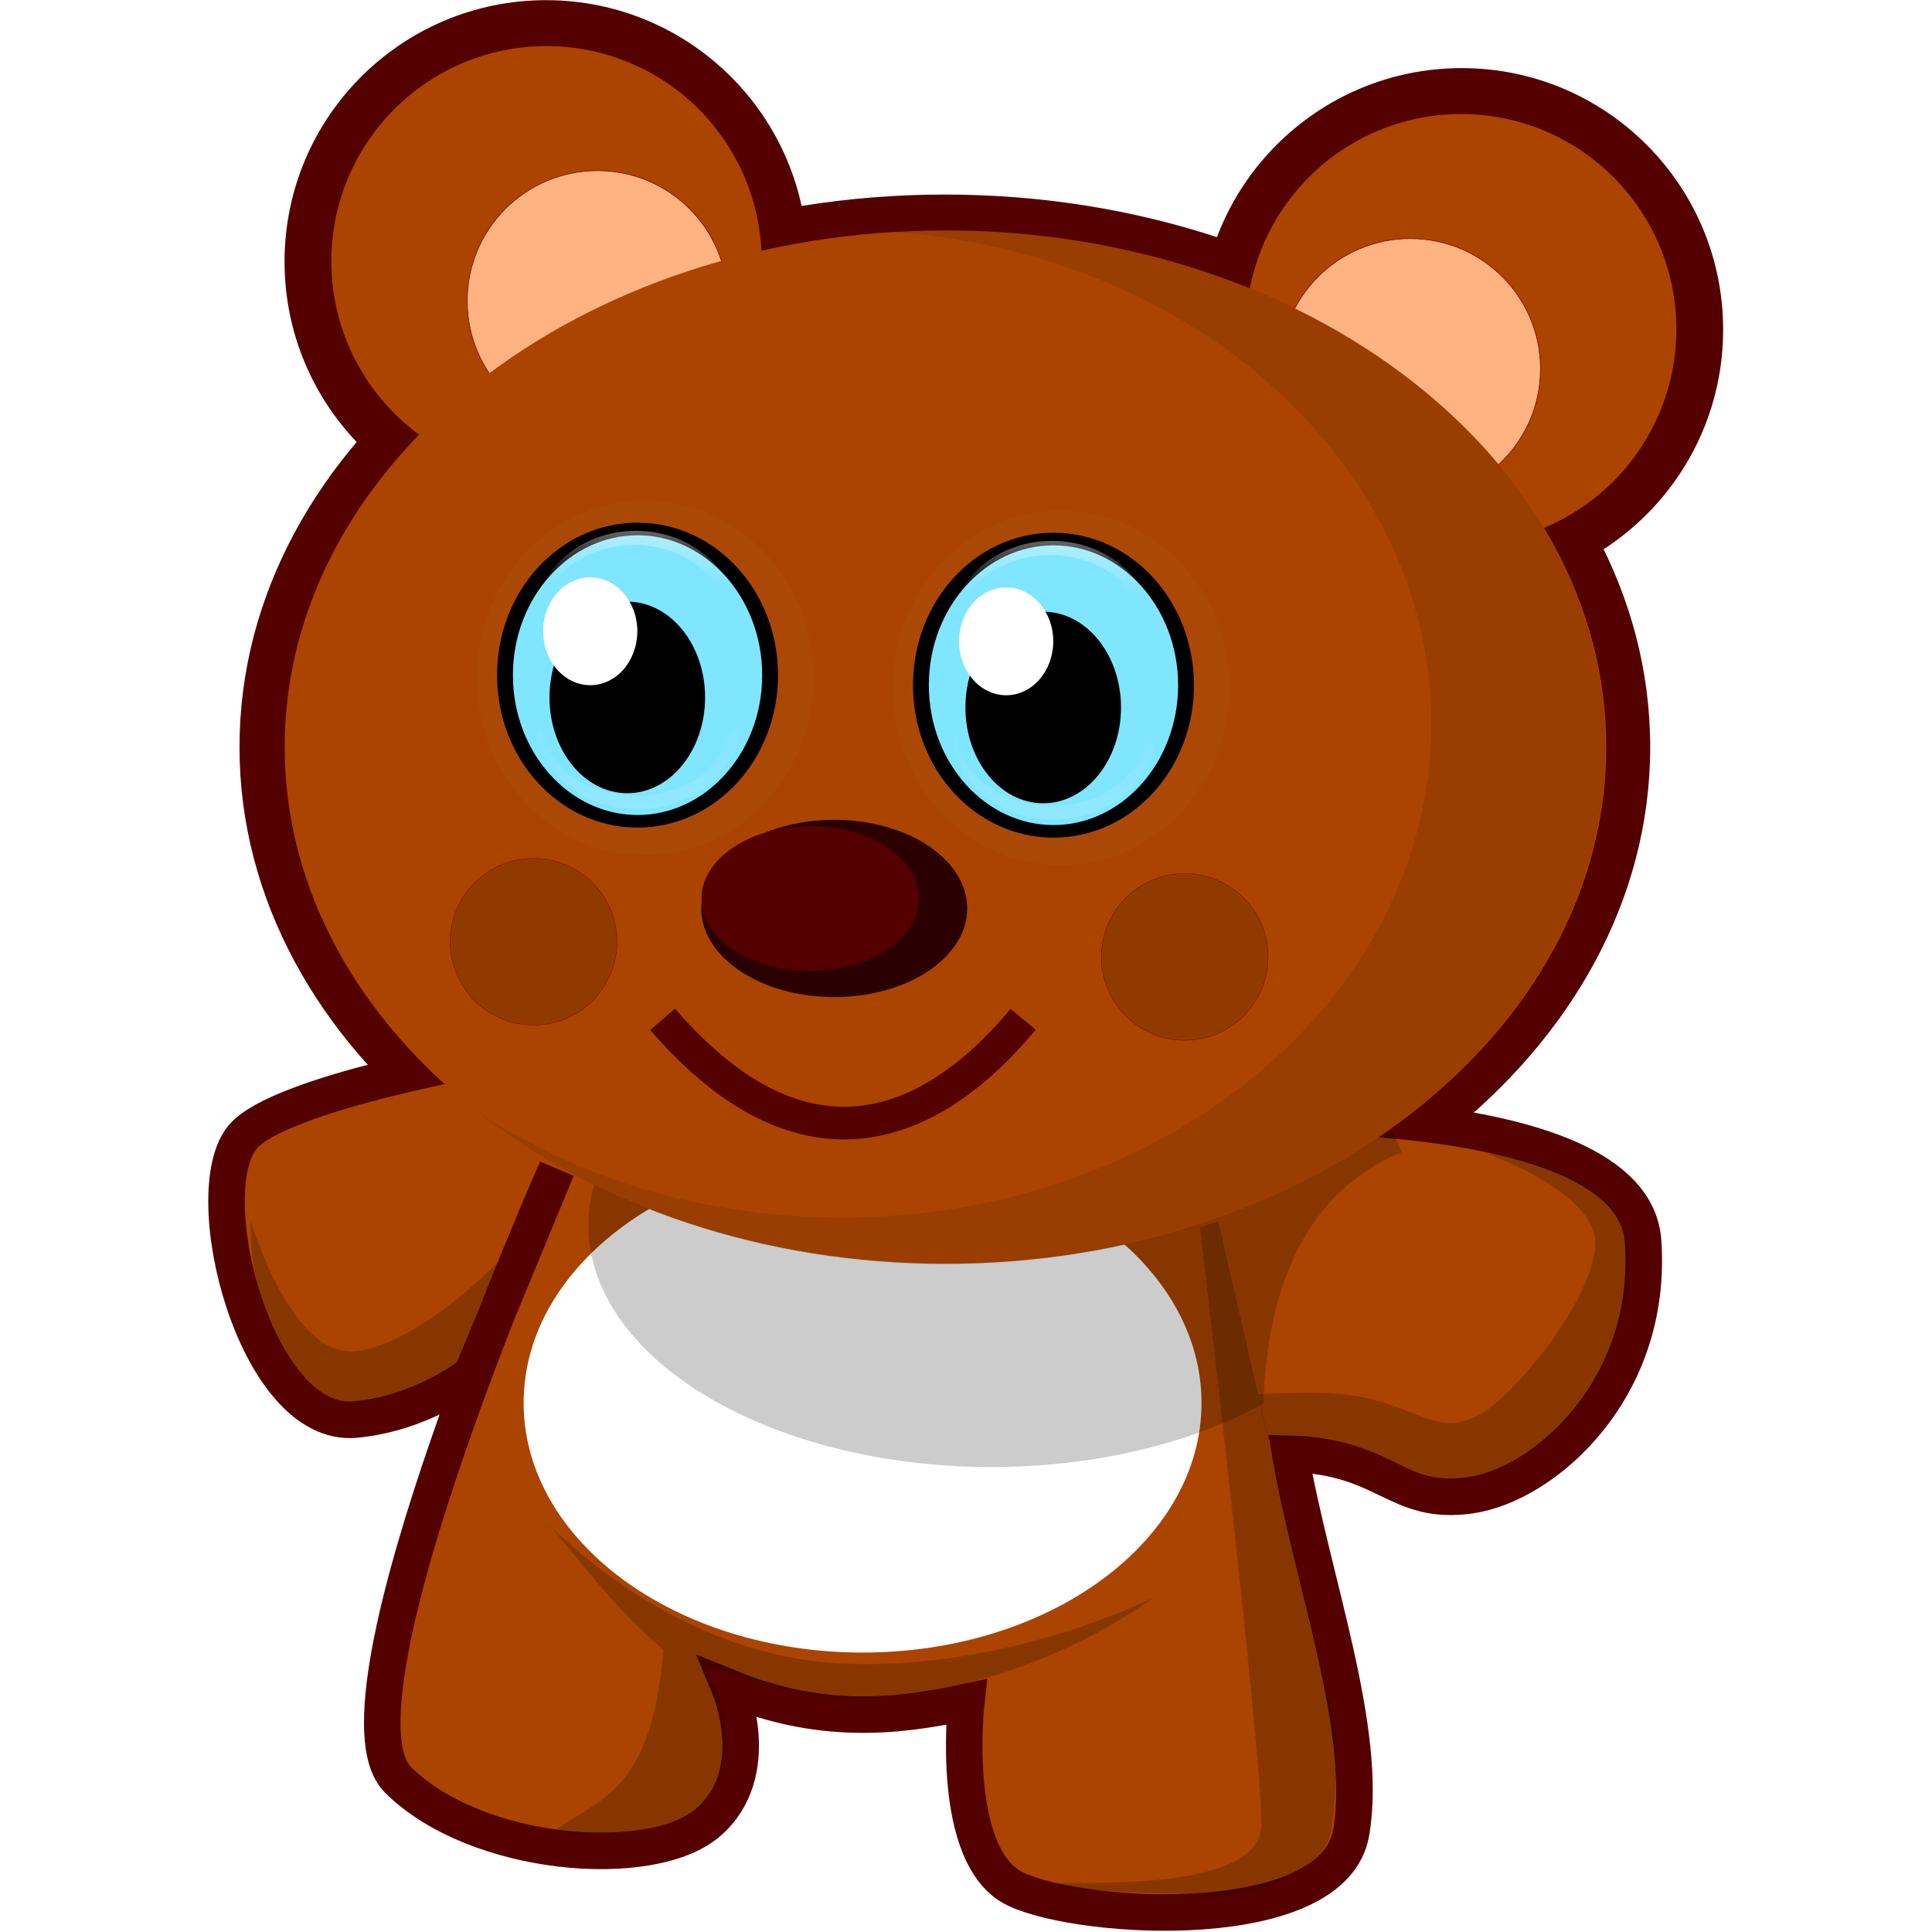 <?xml version="1.0" encoding="UTF-8" standalone="no"?>
<!-- Created with Inkscape (http://www.inkscape.org/) -->

<svg
   xmlns:dc="http://purl.org/dc/elements/1.1/"
   xmlns:cc="http://creativecommons.org/ns#"
   xmlns:rdf="http://www.w3.org/1999/02/22-rdf-syntax-ns#"
   xmlns:svg="http://www.w3.org/2000/svg"
   xmlns="http://www.w3.org/2000/svg"
   xmlns:xlink="http://www.w3.org/1999/xlink"
   xmlns:sodipodi="http://sodipodi.sourceforge.net/DTD/sodipodi-0.dtd"
   xmlns:inkscape="http://www.inkscape.org/namespaces/inkscape"
   width="804"
   height="804"
   id="svg11630"
   version="1.1"
   inkscape:version="0.48.0 r9654"
   sodipodi:docname="bear.svg">
  <defs
     id="defs11632">
    <filter
       color-interpolation-filters="sRGB"
       inkscape:collect="always"
       id="filter5383">
      <feGaussianBlur
         inkscape:collect="always"
         stdDeviation="2.487"
         id="feGaussianBlur5385" />
    </filter>
    <linearGradient
       inkscape:collect="always"
       xlink:href="#linearGradient5264"
       id="linearGradient11469"
       gradientUnits="userSpaceOnUse"
       gradientTransform="matrix(0.609,0,0,0.52,182.319,97.042)"
       x1="310.729"
       y1="716.168"
       x2="311.257"
       y2="631.469" />
    <linearGradient
       inkscape:collect="always"
       id="linearGradient5264">
      <stop
         style="stop-color:#ffffff;stop-opacity:1;"
         offset="0"
         id="stop5266" />
      <stop
         style="stop-color:#ffffff;stop-opacity:0;"
         offset="1"
         id="stop5268" />
    </linearGradient>
    <filter
       color-interpolation-filters="sRGB"
       inkscape:collect="always"
       id="filter5403">
      <feGaussianBlur
         inkscape:collect="always"
         stdDeviation="0.595"
         id="feGaussianBlur5405" />
    </filter>
    <filter
       color-interpolation-filters="sRGB"
       inkscape:collect="always"
       id="filter5305">
      <feGaussianBlur
         inkscape:collect="always"
         stdDeviation="1.547"
         id="feGaussianBlur5307" />
    </filter>
    <filter
       color-interpolation-filters="sRGB"
       inkscape:collect="always"
       id="filter5301"
       x="-0.131"
       width="1.262"
       y="-0.095"
       height="1.189">
      <feGaussianBlur
         inkscape:collect="always"
         stdDeviation="3.267"
         id="feGaussianBlur5303" />
    </filter>
    <linearGradient
       inkscape:collect="always"
       xlink:href="#linearGradient5264"
       id="linearGradient11471"
       gradientUnits="userSpaceOnUse"
       gradientTransform="matrix(0.609,0,0,0.52,182.319,97.042)"
       x1="310.729"
       y1="716.168"
       x2="309.23"
       y2="653.487" />
    <filter
       color-interpolation-filters="sRGB"
       inkscape:collect="always"
       id="filter5277">
      <feGaussianBlur
         inkscape:collect="always"
         stdDeviation="0.432"
         id="feGaussianBlur5279" />
    </filter>
    <linearGradient
       inkscape:collect="always"
       xlink:href="#linearGradient5264"
       id="linearGradient11463"
       gradientUnits="userSpaceOnUse"
       gradientTransform="matrix(0.609,0,0,0.52,182.319,97.042)"
       x1="310.729"
       y1="716.168"
       x2="311.257"
       y2="631.469" />
    <linearGradient
       inkscape:collect="always"
       xlink:href="#linearGradient5264"
       id="linearGradient11465"
       gradientUnits="userSpaceOnUse"
       gradientTransform="matrix(0.609,0,0,0.52,182.319,97.042)"
       x1="310.729"
       y1="716.168"
       x2="309.23"
       y2="653.487" />
  </defs>
  <sodipodi:namedview
     id="base"
     pagecolor="#ffffff"
     bordercolor="#666666"
     borderopacity="1.0"
     inkscape:pageopacity="0.0"
     inkscape:pageshadow="2"
     inkscape:zoom="0.35"
     inkscape:cx="281.72639"
     inkscape:cy="429.3296"
     inkscape:document-units="px"
     inkscape:current-layer="layer1"
     showgrid="false"
     inkscape:window-width="1440"
     inkscape:window-height="850"
     inkscape:window-x="-8"
     inkscape:window-y="-8"
     inkscape:window-maximized="1"
     fit-margin-top="0"
     fit-margin-left="0"
     fit-margin-right="0"
     fit-margin-bottom="0" />
  <g
     inkscape:label="Layer 1"
     inkscape:groupmode="layer"
     id="layer1"
     transform="translate(43.274,-158.058)">
    <g
       transform="matrix(7.598,0,0,7.598,-678.5,-172.908)"
       id="g11492">
      <path
         transform="matrix(0.459,0,0,0.447,113.309,88.837)"
         d="m 132.197,-9.753 c 0,37.39 -37.683,67.7 -84.167,67.7 -46.484,0 -84.167,-30.31 -84.167,-67.7 0,-37.39 37.683,-67.7 84.167,-67.7 46.484,0 84.167,30.31 84.167,67.7 z"
         sodipodi:ry="67.69973"
         sodipodi:rx="84.167236"
         sodipodi:cy="-9.7531328"
         sodipodi:cx="48.030212"
         id="path9897-5"
         style="color:#000000;fill:#550000;fill-opacity:1;fill-rule:nonzero;stroke:none;stroke-width:4.717;marker:none;visibility:visible;display:inline;overflow:visible;enable-background:accumulate"
         sodipodi:type="arc" />
      <path
         transform="matrix(-0.824,0,0,0.824,208.891,100.934)"
         d="m 72.274,-47.72 c 0,9.6 -7.782,17.382 -17.382,17.382 -9.6,0 -17.382,-7.782 -17.382,-17.382 0,-9.6 7.782,-17.382 17.382,-17.382 9.6,0 17.382,7.782 17.382,17.382 z"
         sodipodi:ry="17.382362"
         sodipodi:rx="17.382362"
         sodipodi:cy="-47.719872"
         sodipodi:cx="54.891674"
         id="path11399"
         style="color:#000000;fill:#550000;fill-opacity:1;fill-rule:nonzero;stroke:none;stroke-width:2.951;marker:none;visibility:visible;display:inline;overflow:visible;enable-background:accumulate"
         sodipodi:type="arc" />
      <path
         sodipodi:type="arc"
         style="color:#000000;fill:#aa4400;fill-opacity:1;fill-rule:nonzero;stroke:none;stroke-width:2.951;marker:none;visibility:visible;display:inline;overflow:visible;enable-background:accumulate"
         id="path11401"
         sodipodi:cx="54.891674"
         sodipodi:cy="-47.719872"
         sodipodi:rx="17.382362"
         sodipodi:ry="17.382362"
         d="m 72.274,-47.72 c 0,9.6 -7.782,17.382 -17.382,17.382 -9.6,0 -17.382,-7.782 -17.382,-17.382 0,-9.6 7.782,-17.382 17.382,-17.382 9.6,0 17.382,7.782 17.382,17.382 z"
         transform="matrix(-0.678,0,0,0.678,200.852,93.945)" />
      <path
         sodipodi:type="arc"
         style="color:#000000;fill:#ffb380;fill-opacity:1;fill-rule:nonzero;stroke:#800000;stroke-width:0.05;stroke-miterlimit:4;stroke-opacity:1;stroke-dasharray:none;stroke-dashoffset:0;marker:none;visibility:visible;display:inline;overflow:visible;enable-background:accumulate"
         id="path11403"
         sodipodi:cx="59.008549"
         sodipodi:cy="-44.51786"
         sodipodi:rx="10.520905"
         sodipodi:ry="10.520905"
         d="m 69.529,-44.518 c 0,5.811 -4.71,10.521 -10.521,10.521 -5.811,0 -10.521,-4.71 -10.521,-10.521 0,-5.811 4.71,-10.521 10.521,-10.521 5.811,0 10.521,4.71 10.521,10.521 z"
         transform="matrix(-0.678,0,0,0.678,200.852,93.945)" />
      <path
         sodipodi:type="arc"
         style="color:#000000;fill:#550000;fill-opacity:1;fill-rule:nonzero;stroke:none;stroke-width:2.951;marker:none;visibility:visible;display:inline;overflow:visible;enable-background:accumulate"
         id="path11366"
         sodipodi:cx="54.891674"
         sodipodi:cy="-47.719872"
         sodipodi:rx="17.382362"
         sodipodi:ry="17.382362"
         d="m 72.274,-47.72 c 0,9.6 -7.782,17.382 -17.382,17.382 -9.6,0 -17.382,-7.782 -17.382,-17.382 0,-9.6 7.782,-17.382 17.382,-17.382 9.6,0 17.382,7.782 17.382,17.382 z"
         transform="matrix(0.824,0,0,0.824,68.281,97.213)" />
      <path
         sodipodi:nodetypes="cssccsscssccsscc"
         inkscape:connector-curvature="0"
         id="path10876"
         d="m 114.1,107.582 c 0,0 -12.956,29.199 -8.702,33.453 4.254,4.254 13.923,5.028 17.017,2.32 3.094,-2.707 1.16,-7.348 1.16,-7.348 4.899,1.999 9.01,1.633 12.956,0.773 0,0 -0.967,8.508 2.707,10.249 3.674,1.74 17.403,2.514 18.37,-3.094 0.967,-5.608 -2.153,-13.864 -3.338,-20.749 5.299,0.152 5.798,2.85 9.852,2.275 4.061,-0.576 10.055,-5.801 9.475,-13.923 -0.58,-8.122 -24.111,-6.857 -24.111,-6.857 l -38.867,-3.287 c 0,0 -11.721,2.03 -13.729,4.447 -2.542,3.06 0.709,15.985 6.188,15.47 3.738,-0.352 6.381,-2.514 6.381,-2.514 z"
         style="fill:#aa4400;fill-opacity:1;stroke:#550000;stroke-width:2;stroke-linecap:butt;stroke-linejoin:miter;stroke-miterlimit:4;stroke-opacity:1;stroke-dasharray:none" />
      <path
         transform="matrix(1.295,0,0,1.15,-40.83,-19.783)"
         d="m 146.905,121.897 c 0,6.567 -6.418,11.89 -14.335,11.89 -7.917,0 -14.335,-5.323 -14.335,-11.89 0,-6.567 6.418,-11.89 14.335,-11.89 7.917,0 14.335,5.323 14.335,11.89 z"
         sodipodi:ry="11.890202"
         sodipodi:rx="14.334915"
         sodipodi:cy="121.89661"
         sodipodi:cx="132.57019"
         id="path11351"
         style="color:#000000;fill:#ffffff;fill-opacity:1;fill-rule:nonzero;stroke:none;stroke-width:5;marker:none;visibility:visible;display:inline;overflow:visible;enable-background:accumulate"
         sodipodi:type="arc" />
      <path
         transform="matrix(0.678,0,0,0.678,76.321,90.224)"
         d="m 72.274,-47.72 c 0,9.6 -7.782,17.382 -17.382,17.382 -9.6,0 -17.382,-7.782 -17.382,-17.382 0,-9.6 7.782,-17.382 17.382,-17.382 9.6,0 17.382,7.782 17.382,17.382 z"
         sodipodi:ry="17.382362"
         sodipodi:rx="17.382362"
         sodipodi:cy="-47.719872"
         sodipodi:cx="54.891674"
         id="path10864"
         style="color:#000000;fill:#aa4400;fill-opacity:1;fill-rule:nonzero;stroke:none;stroke-width:2.951;marker:none;visibility:visible;display:inline;overflow:visible;enable-background:accumulate"
         sodipodi:type="arc" />
      <path
         transform="matrix(0.678,0,0,0.678,76.321,90.224)"
         d="m 69.529,-44.518 c 0,5.811 -4.71,10.521 -10.521,10.521 -5.811,0 -10.521,-4.71 -10.521,-10.521 0,-5.811 4.71,-10.521 10.521,-10.521 5.811,0 10.521,4.71 10.521,10.521 z"
         sodipodi:ry="10.520905"
         sodipodi:rx="10.520905"
         sodipodi:cy="-44.51786"
         sodipodi:cx="59.008549"
         id="path10866"
         style="color:#000000;fill:#ffb380;fill-opacity:1;fill-rule:nonzero;stroke:#800000;stroke-width:0.05;stroke-miterlimit:4;stroke-opacity:1;stroke-dasharray:none;stroke-dashoffset:0;marker:none;visibility:visible;display:inline;overflow:visible;enable-background:accumulate"
         sodipodi:type="arc" />
      <path
         sodipodi:nodetypes="sssccs"
         inkscape:connector-curvature="0"
         id="path11477"
         d="m 137.912,97.469 c -12.191,0 -22.079,5.906 -22.079,13.205 0,7.3 9.888,13.236 22.079,13.236 5.748,0 10.968,-1.319 14.896,-3.475 0.146,-5.209 1.699,-11.364 7.564,-13.763 -2.138,-5.96 -11.867,-9.203 -22.46,-9.203 z"
         style="opacity:0.2;color:#000000;fill:#000000;fill-opacity:1;fill-rule:nonzero;stroke:none;stroke-width:5;marker:none;visibility:visible;display:inline;overflow:visible;enable-background:accumulate" />
      <path
         transform="matrix(0.43,0,0,0.418,114.736,88.555)"
         d="m 132.197,-9.753 c 0,37.39 -37.683,67.7 -84.167,67.7 -46.484,0 -84.167,-30.31 -84.167,-67.7 0,-37.39 37.683,-67.7 84.167,-67.7 46.484,0 84.167,30.31 84.167,67.7 z"
         sodipodi:ry="67.69973"
         sodipodi:rx="84.167236"
         sodipodi:cy="-9.7531328"
         sodipodi:cx="48.030212"
         id="path9897"
         style="color:#000000;fill:#aa4400;fill-opacity:1;fill-rule:nonzero;stroke:none;stroke-width:4.717;marker:none;visibility:visible;display:inline;overflow:visible;enable-background:accumulate"
         sodipodi:type="arc" />
      <g
         transform="matrix(0.938,0,0,0.938,8.062,3.863)"
         id="g11441">
        <path
           transform="matrix(0.329,0,0,0.25,14.967,-77.105)"
           d="m 343.672,636.016 c 0,22.882 -13.38,41.431 -29.885,41.431 -16.505,0 -29.885,-18.549 -29.885,-41.431 0,-22.882 13.38,-41.431 29.885,-41.431 16.505,0 29.885,18.549 29.885,41.431 z"
           sodipodi:ry="41.430836"
           sodipodi:rx="29.884537"
           sodipodi:cy="636.01624"
           sodipodi:cx="313.78763"
           id="path5317"
           style="opacity:0.15;fill:#ffffff;fill-opacity:1;stroke:none;filter:url(#filter5383)"
           sodipodi:type="arc" />
        <path
           sodipodi:type="arc"
           style="fill:#80e5ff;fill-opacity:1;stroke:#000000;stroke-width:3.573;stroke-miterlimit:4;stroke-dasharray:none"
           id="path5242"
           sodipodi:cx="313.78763"
           sodipodi:cy="636.01624"
           sodipodi:rx="29.884537"
           sodipodi:ry="41.430836"
           d="m 343.672,636.016 c 0,22.882 -13.38,41.431 -29.885,41.431 -16.505,0 -29.885,-18.549 -29.885,-41.431 0,-22.882 13.38,-41.431 29.885,-41.431 16.505,0 29.885,18.549 29.885,41.431 z"
           transform="matrix(0.259,0,0,0.206,36.492,-49.277)" />
        <path
           style="opacity:0.5;fill:url(#linearGradient11469);fill-opacity:1;stroke:none;filter:url(#filter5403)"
           d="m 373.562,406.499 c -10.059,0 -18.219,9.657 -18.219,21.567 0,11.909 8.16,21.567 18.219,21.567 10.059,0 18.219,-9.657 18.219,-21.567 0,-11.909 -8.16,-21.567 -18.219,-21.567 z m -0.312,2.83 c 9.274,0 16.812,8.284 16.812,18.482 0,10.197 -7.538,18.453 -16.812,18.453 -9.274,0 -16.781,-8.256 -16.781,-18.453 0,-10.197 7.507,-18.482 16.781,-18.482 z"
           id="path5262"
           inkscape:connector-curvature="0"
           transform="matrix(0.327,0,0,0.235,-4.383,-16.086)" />
        <path
           sodipodi:type="arc"
           style="fill:#000000;fill-opacity:1;stroke:none;filter:url(#filter5305)"
           id="path5295"
           sodipodi:cx="313.78763"
           sodipodi:cy="636.01624"
           sodipodi:rx="29.884537"
           sodipodi:ry="41.430836"
           d="m 343.672,636.016 c 0,22.882 -13.38,41.431 -29.885,41.431 -16.505,0 -29.885,-18.549 -29.885,-41.431 0,-22.882 13.38,-41.431 29.885,-41.431 16.505,0 29.885,18.549 29.885,41.431 z"
           transform="matrix(0.152,0,0,0.135,69.468,-2.818)" />
        <path
           transform="matrix(0.092,0,0,0.076,86.132,30.844)"
           d="m 343.672,636.016 c 0,22.882 -13.38,41.431 -29.885,41.431 -16.505,0 -29.885,-18.549 -29.885,-41.431 0,-22.882 13.38,-41.431 29.885,-41.431 16.505,0 29.885,18.549 29.885,41.431 z"
           sodipodi:ry="41.430836"
           sodipodi:rx="29.884537"
           sodipodi:cy="636.01624"
           sodipodi:cx="313.78763"
           id="path5244"
           style="fill:#ffffff;fill-opacity:1;stroke:none;filter:url(#filter5301)"
           sodipodi:type="arc" />
        <path
           transform="matrix(0.327,0,0,-0.246,-4.484,183.926)"
           inkscape:connector-curvature="0"
           id="path5313"
           d="m 373.562,406.499 c -10.059,0 -18.219,9.657 -18.219,21.567 0,11.909 8.16,21.567 18.219,21.567 10.059,0 18.219,-9.657 18.219,-21.567 0,-11.909 -8.16,-21.567 -18.219,-21.567 z m -0.312,2.83 c 9.274,0 16.812,8.284 16.812,18.482 0,10.197 -7.538,18.453 -16.812,18.453 -9.274,0 -16.781,-8.256 -16.781,-18.453 0,-10.197 7.507,-18.482 16.781,-18.482 z"
           style="fill:url(#linearGradient11471);fill-opacity:1;stroke:none;filter:url(#filter5277)" />
      </g>
      <path
         sodipodi:nodetypes="cc"
         inkscape:connector-curvature="0"
         id="path10874"
         d="m 119.897,99.387 c 7.428,8.614 14.353,6.472 19.748,0"
         style="fill:none;stroke:#550000;stroke-width:1.79;stroke-linecap:butt;stroke-linejoin:miter;stroke-miterlimit:4;stroke-opacity:1;stroke-dasharray:none" />
      <path
         sodipodi:nodetypes="cscccc"
         inkscape:connector-curvature="0"
         id="path11349"
         d="m 97.344,110.451 c 0,0 2.222,7.556 5.778,7.112 3.556,-0.444 7.84,-4.965 7.84,-4.965 l -2.319,5.732 c 0,0 -3.969,2.45 -6.267,1.967 -2.29,-0.32 -5.213,-4.956 -5.033,-9.846 z"
         style="fill:#000000;fill-opacity:0.2;stroke:none" />
      <path
         inkscape:connector-curvature="0"
         id="path11412"
         d="m 135.375,56.156 c -1.012,0 -2.01,0.03 -3,0.094 16.582,1.131 29.625,12.744 29.625,26.938 0,14.943 -14.458,27.062 -32.281,27.062 -7.511,0 -14.423,-2.142 -19.906,-5.75 6.544,5.126 15.577,8.312 25.562,8.312 19.971,0 36.156,-12.698 36.156,-28.344 0,-15.646 -16.186,-28.312 -36.156,-28.312 z"
         style="opacity:0.1;color:#000000;fill:#000000;fill-opacity:1;fill-rule:nonzero;stroke:none;stroke-width:4.717;marker:none;visibility:visible;display:inline;overflow:visible;enable-background:accumulate" />
      <g
         transform="matrix(0.938,0,0,0.938,30.843,4.414)"
         id="g11449">
        <path
           sodipodi:type="arc"
           style="opacity:0.15;fill:#ffffff;fill-opacity:1;stroke:none;filter:url(#filter5383)"
           id="path11451"
           sodipodi:cx="313.78763"
           sodipodi:cy="636.01624"
           sodipodi:rx="29.884537"
           sodipodi:ry="41.430836"
           d="m 343.672,636.016 c 0,22.882 -13.38,41.431 -29.885,41.431 -16.505,0 -29.885,-18.549 -29.885,-41.431 0,-22.882 13.38,-41.431 29.885,-41.431 16.505,0 29.885,18.549 29.885,41.431 z"
           transform="matrix(0.329,0,0,0.25,14.967,-77.105)" />
        <path
           transform="matrix(0.259,0,0,0.206,36.492,-49.277)"
           d="m 343.672,636.016 c 0,22.882 -13.38,41.431 -29.885,41.431 -16.505,0 -29.885,-18.549 -29.885,-41.431 0,-22.882 13.38,-41.431 29.885,-41.431 16.505,0 29.885,18.549 29.885,41.431 z"
           sodipodi:ry="41.430836"
           sodipodi:rx="29.884537"
           sodipodi:cy="636.01624"
           sodipodi:cx="313.78763"
           id="path11453"
           style="fill:#80e5ff;fill-opacity:1;stroke:#000000;stroke-width:3.573;stroke-miterlimit:4;stroke-dasharray:none"
           sodipodi:type="arc" />
        <path
           transform="matrix(0.327,0,0,0.235,-4.383,-16.086)"
           inkscape:connector-curvature="0"
           id="path11455"
           d="m 373.562,406.499 c -10.059,0 -18.219,9.657 -18.219,21.567 0,11.909 8.16,21.567 18.219,21.567 10.059,0 18.219,-9.657 18.219,-21.567 0,-11.909 -8.16,-21.567 -18.219,-21.567 z m -0.312,2.83 c 9.274,0 16.812,8.284 16.812,18.482 0,10.197 -7.538,18.453 -16.812,18.453 -9.274,0 -16.781,-8.256 -16.781,-18.453 0,-10.197 7.507,-18.482 16.781,-18.482 z"
           style="opacity:0.5;fill:url(#linearGradient11463);fill-opacity:1;stroke:none;filter:url(#filter5403)" />
        <path
           transform="matrix(0.152,0,0,0.135,69.468,-2.818)"
           d="m 343.672,636.016 c 0,22.882 -13.38,41.431 -29.885,41.431 -16.505,0 -29.885,-18.549 -29.885,-41.431 0,-22.882 13.38,-41.431 29.885,-41.431 16.505,0 29.885,18.549 29.885,41.431 z"
           sodipodi:ry="41.430836"
           sodipodi:rx="29.884537"
           sodipodi:cy="636.01624"
           sodipodi:cx="313.78763"
           id="path11457"
           style="fill:#000000;fill-opacity:1;stroke:none;filter:url(#filter5305)"
           sodipodi:type="arc" />
        <path
           sodipodi:type="arc"
           style="fill:#ffffff;fill-opacity:1;stroke:none;filter:url(#filter5301)"
           id="path11459"
           sodipodi:cx="313.78763"
           sodipodi:cy="636.01624"
           sodipodi:rx="29.884537"
           sodipodi:ry="41.430836"
           d="m 343.672,636.016 c 0,22.882 -13.38,41.431 -29.885,41.431 -16.505,0 -29.885,-18.549 -29.885,-41.431 0,-22.882 13.38,-41.431 29.885,-41.431 16.505,0 29.885,18.549 29.885,41.431 z"
           transform="matrix(0.092,0,0,0.076,86.132,30.844)" />
        <path
           style="fill:url(#linearGradient11465);fill-opacity:1;stroke:none;filter:url(#filter5277)"
           d="m 373.562,406.499 c -10.059,0 -18.219,9.657 -18.219,21.567 0,11.909 8.16,21.567 18.219,21.567 10.059,0 18.219,-9.657 18.219,-21.567 0,-11.909 -8.16,-21.567 -18.219,-21.567 z m -0.312,2.83 c 9.274,0 16.812,8.284 16.812,18.482 0,10.197 -7.538,18.453 -16.812,18.453 -9.274,0 -16.781,-8.256 -16.781,-18.453 0,-10.197 7.507,-18.482 16.781,-18.482 z"
           id="path11461"
           inkscape:connector-curvature="0"
           transform="matrix(0.327,0,0,-0.246,-4.484,183.926)" />
      </g>
      <path
         sodipodi:nodetypes="csssscssscc"
         inkscape:connector-curvature="0"
         id="path11467"
         d="m 153.055,122.398 c 0,0 3.471,-0.294 5.316,0.557 1.845,0.851 3.832,1.703 4.967,1.703 1.135,0 4.136,-1.206 6.244,-3.548 2.456,-2.729 4.153,-7.904 2.686,-10.85 -1.457,-2.927 -7.55,-3.558 -7.511,-3.624 0,0 6.363,2.151 6.221,5.131 -0.142,2.98 -4.316,8.095 -6.221,9.202 -2.478,1.44 -3.388,-0.46 -7.303,-1.015 -1.675,-0.238 -4.967,-0.024 -4.967,-0.024 z"
         style="opacity:0.2;fill:#000000;stroke:none" />
      <path
         transform="matrix(1.513,0,0,1.513,-65.441,-51.455)"
         d="m 133.523,95.685 c 0,1.772 -2.155,3.208 -4.813,3.208 -2.658,0 -4.813,-1.436 -4.813,-3.208 0,-1.772 2.155,-3.208 4.813,-3.208 2.658,0 4.813,1.436 4.813,3.208 z"
         sodipodi:ry="3.2084975"
         sodipodi:rx="4.8127465"
         sodipodi:cy="95.684929"
         sodipodi:cx="128.71011"
         id="path11473"
         style="color:#000000;fill:#2b0000;fill-opacity:1;fill-rule:nonzero;stroke:none;stroke-width:2;marker:none;visibility:visible;display:inline;overflow:visible;enable-background:accumulate"
         sodipodi:type="arc" />
      <path
         sodipodi:type="arc"
         style="color:#000000;fill:#550000;fill-opacity:1;fill-rule:nonzero;stroke:none;stroke-width:2;marker:none;visibility:visible;display:inline;overflow:visible;enable-background:accumulate"
         id="path11475"
         sodipodi:cx="128.71011"
         sodipodi:cy="95.684929"
         sodipodi:rx="4.8127465"
         sodipodi:ry="3.2084975"
         d="m 133.523,95.685 c 0,1.772 -2.155,3.208 -4.813,3.208 -2.658,0 -4.813,-1.436 -4.813,-3.208 0,-1.772 2.155,-3.208 4.813,-3.208 2.658,0 4.813,1.436 4.813,3.208 z"
         transform="matrix(1.237,0,0,1.237,-31.234,-25.589)" />
      <path
         sodipodi:nodetypes="cscsccccc"
         inkscape:connector-curvature="0"
         id="path11482"
         d="m 113.545,126.915 c 0,0 6.729,7.357 16.247,7.762 9.099,0.388 16.969,-3.61 16.969,-3.61 0,0 -7.137,5.559 -16.959,5.524 -2.354,-0.008 -7.772,-1.914 -7.772,-1.914 1.562,2.21 2.045,5.983 -0.326,8.09 -0.805,0.655 -5.008,1.749 -7.69,1.043 2.438,-1.765 5.304,-2.116 5.922,-9.887 -2.886,-2.487 -4.364,-4.693 -6.39,-7.008 z"
         style="fill:#000000;fill-opacity:0.2;stroke:none" />
      <path
         sodipodi:type="arc"
         style="color:#000000;fill:#000000;fill-opacity:0.15;fill-rule:nonzero;stroke:#800000;stroke-width:0.05;stroke-miterlimit:4;stroke-opacity:1;stroke-dasharray:none;stroke-dashoffset:0;marker:none;visibility:visible;display:inline;overflow:visible;enable-background:accumulate"
         id="path11486"
         sodipodi:cx="59.008549"
         sodipodi:cy="-44.51786"
         sodipodi:rx="10.520905"
         sodipodi:ry="10.520905"
         d="m 69.529,-44.518 c 0,5.811 -4.71,10.521 -10.521,10.521 -5.811,0 -10.521,-4.71 -10.521,-10.521 0,-5.811 4.71,-10.521 10.521,-10.521 5.811,0 10.521,4.71 10.521,10.521 z"
         transform="matrix(-0.434,0,0,0.434,138.438,114.459)" />
      <path
         transform="matrix(-0.434,0,0,0.434,174.103,115.291)"
         d="m 69.529,-44.518 c 0,5.811 -4.71,10.521 -10.521,10.521 -5.811,0 -10.521,-4.71 -10.521,-10.521 0,-5.811 4.71,-10.521 10.521,-10.521 5.811,0 10.521,4.71 10.521,10.521 z"
         sodipodi:ry="10.520905"
         sodipodi:rx="10.520905"
         sodipodi:cy="-44.51786"
         sodipodi:cx="59.008549"
         id="path11488"
         style="color:#000000;fill:#000000;fill-opacity:0.15;fill-rule:nonzero;stroke:#800000;stroke-width:0.05;stroke-miterlimit:4;stroke-opacity:1;stroke-dasharray:none;stroke-dashoffset:0;marker:none;visibility:visible;display:inline;overflow:visible;enable-background:accumulate"
         sodipodi:type="arc" />
      <path
         sodipodi:nodetypes="cssssscc"
         inkscape:connector-curvature="0"
         id="path11490"
         d="m 150.327,110.435 c 0,0 5.844,25.367 6.278,27.249 0.434,1.882 0.063,5.607 -0.153,6.423 -0.583,2.21 -5.058,3.419 -6.361,3.274 -1.303,-0.145 -7.816,-0.145 -8.684,-0.579 -0.868,-0.434 11.289,0.868 11.289,-3.329 0,-4.197 -3.368,-32.694 -3.368,-32.694 z"
         style="fill:#000000;fill-opacity:0.2;stroke:none" />
    </g>
  </g>
</svg>
